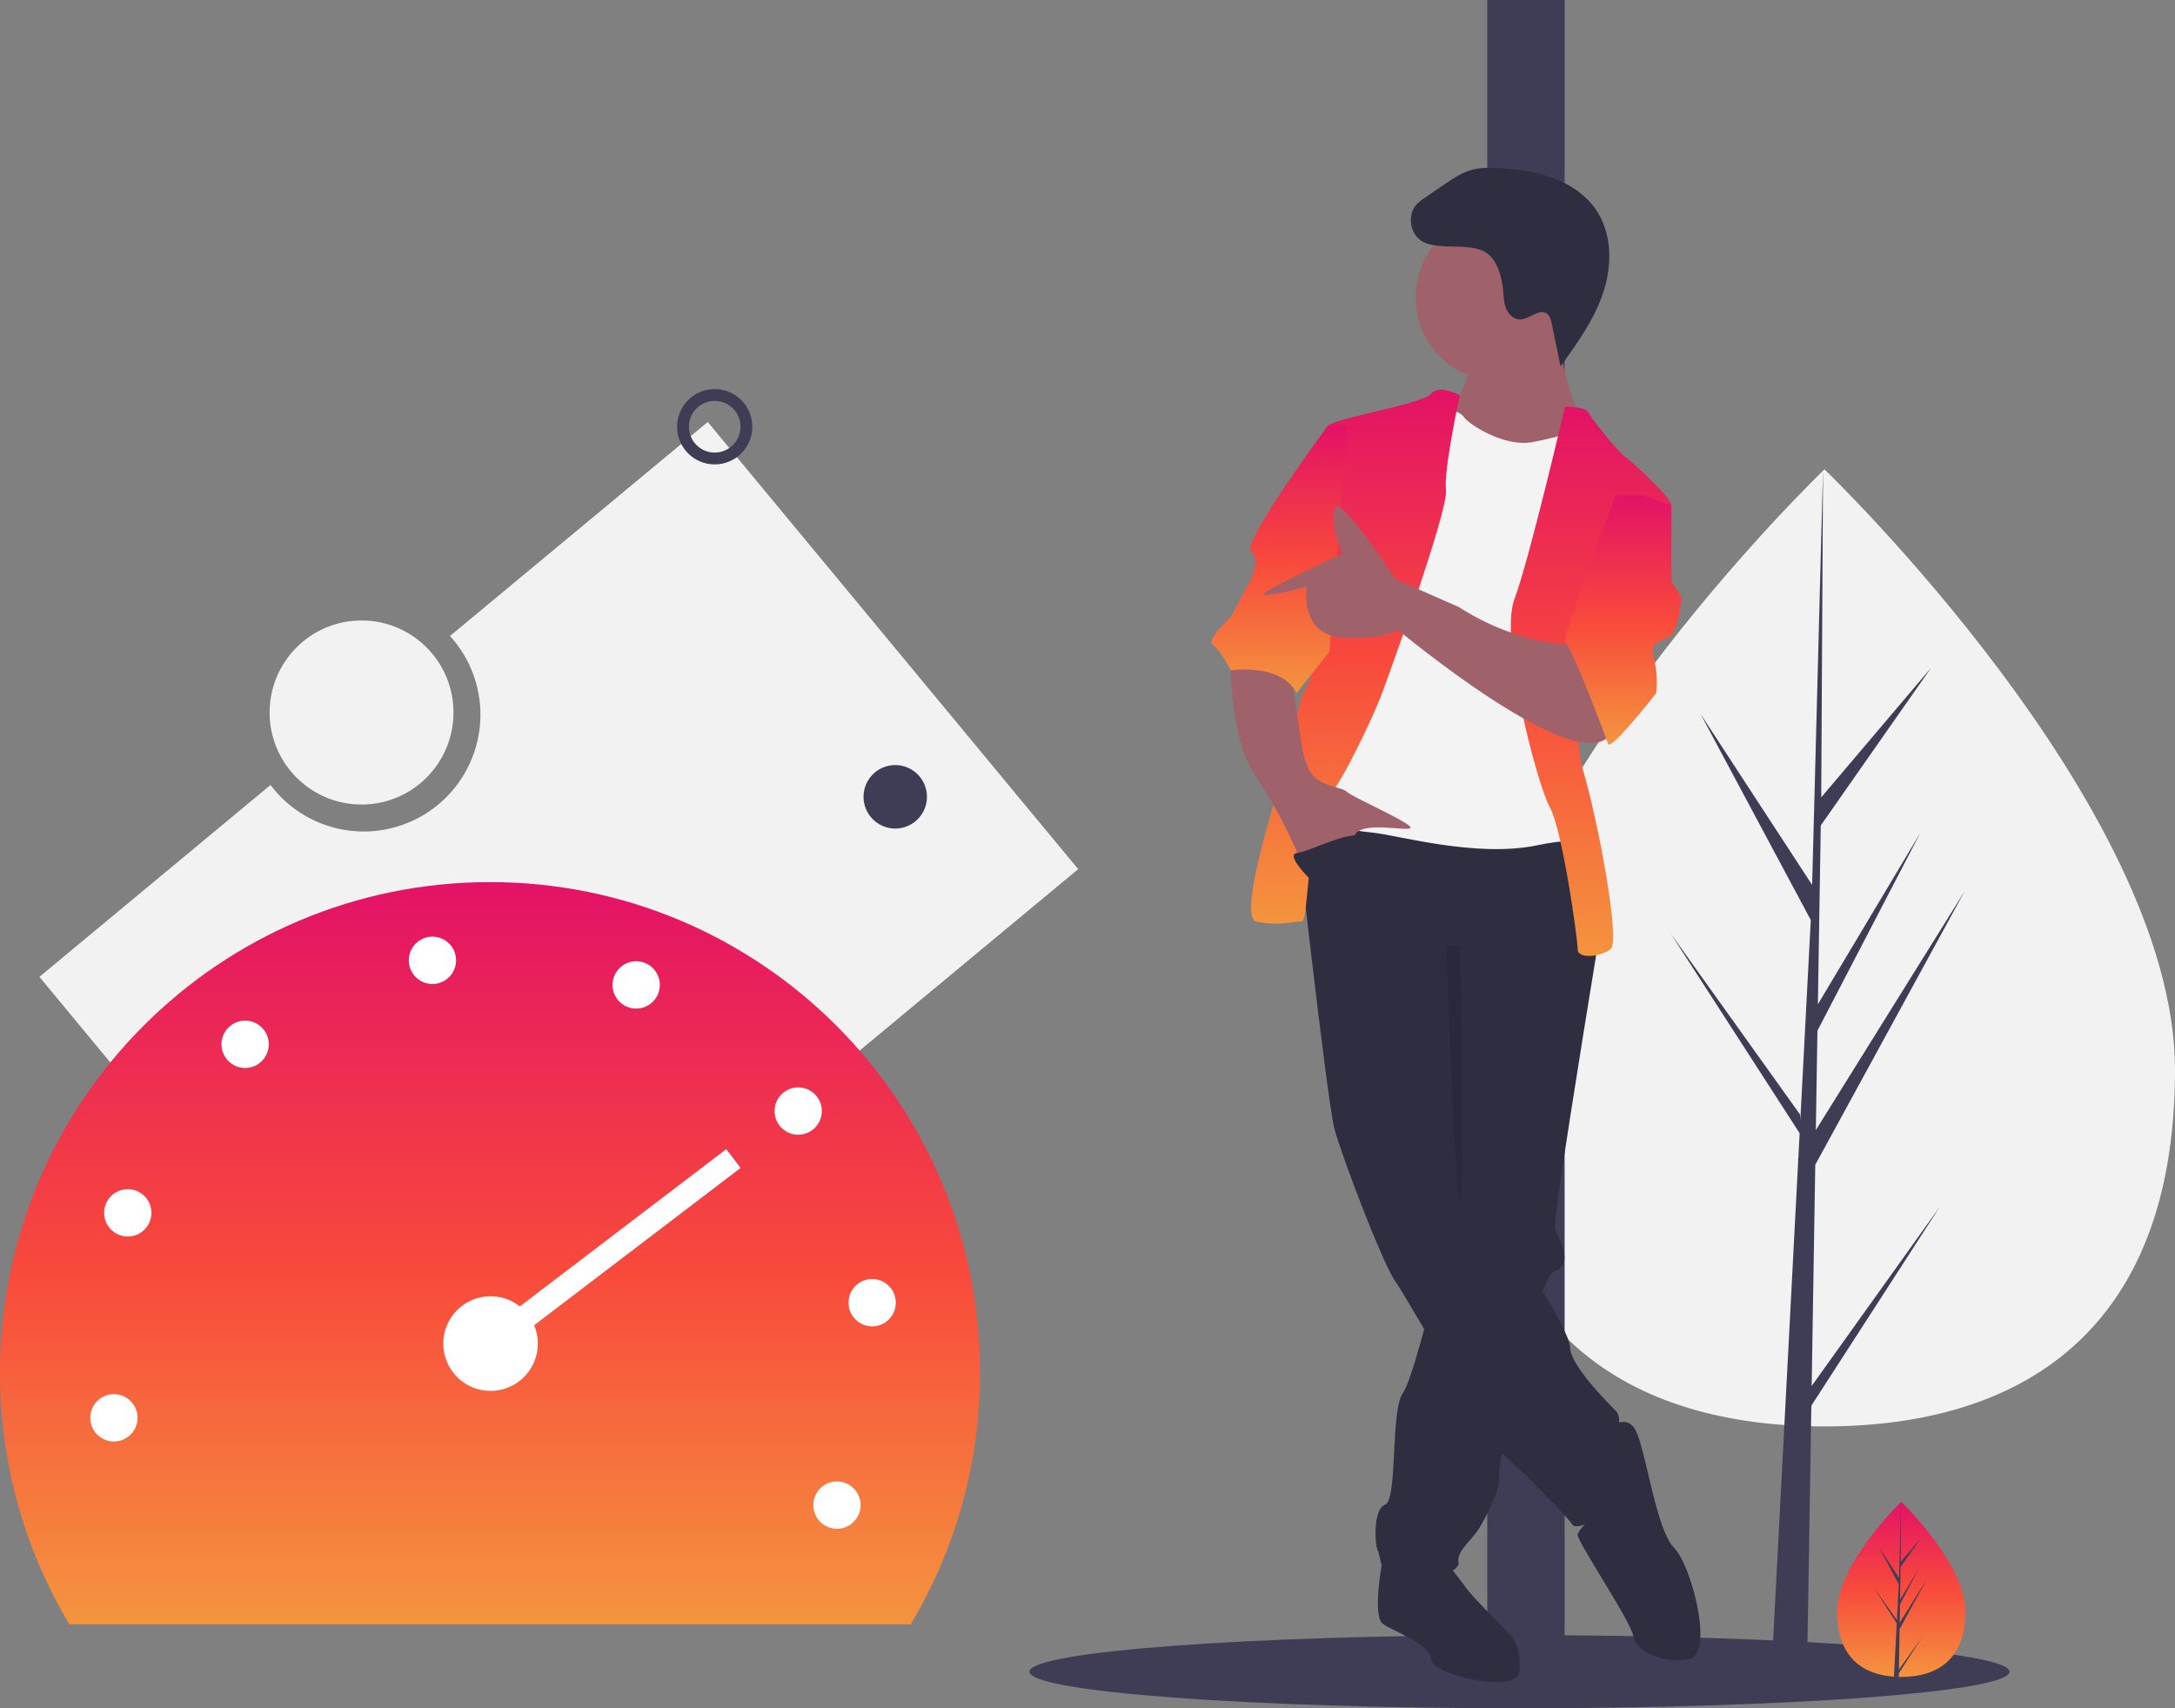 <svg width="368" height="289" viewBox="0 0 368 289" fill="none" xmlns="http://www.w3.org/2000/svg">
<rect x="0" y="0" width="368" height="289" fill="#808080" stroke="none"/>
<g clip-path="url(#clip0)">
<path d="M119.749 71.391L76.138 107.592C77.937 109.568 79.316 111.889 80.193 114.414C81.069 116.939 81.425 119.616 81.239 122.283C81.052 124.949 80.328 127.551 79.108 129.929C77.889 132.307 76.2 134.413 74.144 136.12C72.088 137.826 69.708 139.098 67.148 139.857C64.587 140.617 61.899 140.849 59.246 140.539C56.593 140.229 54.031 139.383 51.714 138.054C49.397 136.724 47.373 134.938 45.766 132.804L6.667 165.259L69.342 240.905L182.424 147.037L119.749 71.391Z" fill="#F2F2F2"/>
<path d="M368 180.993C368 225.704 341.445 241.315 308.688 241.315C275.931 241.315 249.376 225.704 249.376 180.993C249.376 136.282 308.688 79.402 308.688 79.402C308.688 79.402 368 136.282 368 180.993Z" fill="#F2F2F2"/>
<path d="M306.527 234.476L307.135 197.057L332.415 150.764L307.23 191.187L307.503 174.362L324.926 140.869L307.575 169.909V169.91L308.066 139.649L326.723 112.985L308.144 134.89L308.451 79.402L306.522 152.858L306.68 149.828L287.712 120.766L306.376 155.645L304.609 189.441L304.556 188.544L282.689 157.96L304.49 191.713L304.269 195.94L304.229 196.003L304.247 196.35L299.763 282.094H305.755L306.473 237.805L328.221 204.135L306.527 234.476Z" fill="#3F3D56"/>
<path d="M257.091 289C302.88 289 340 286.23 340 282.813C340 279.395 302.88 276.625 257.091 276.625C211.302 276.625 174.182 279.395 174.182 282.813C174.182 286.23 211.302 289 257.091 289Z" fill="#3F3D56"/>
<path d="M264.727 0H251.636V284.632H264.727V0Z" fill="#3F3D56"/>
<path d="M332.536 272.661C332.536 280.839 327.679 283.695 321.687 283.695C321.548 283.695 321.41 283.693 321.271 283.69C320.994 283.684 320.719 283.671 320.447 283.652C315.04 283.269 310.838 280.267 310.838 272.661C310.838 264.79 320.887 254.858 321.642 254.123L321.643 254.121C321.673 254.093 321.687 254.079 321.687 254.079C321.687 254.079 332.536 264.483 332.536 272.661Z" fill="url(#paint0_linear)"/>
<path d="M321.292 282.443L325.259 276.894L321.282 283.053L321.271 283.69C320.994 283.684 320.719 283.671 320.447 283.652L320.875 275.47L320.871 275.407L320.879 275.395L320.919 274.622L316.931 268.448L320.931 274.042L320.941 274.207L321.264 268.024L317.85 261.645L321.306 266.939L321.642 254.123L321.643 254.079V254.121L321.587 264.228L324.986 260.221L321.573 265.099L321.483 270.634L324.657 265.322L321.47 271.448L321.42 274.525L326.027 267.132L321.403 275.599L321.292 282.443Z" fill="#3F3D56"/>
<path d="M236.082 266.539L233.762 264.813C233.762 264.813 232.226 273.402 233.94 274.689C235.654 275.976 242.082 278.12 242.082 280.694C242.082 283.268 256.652 286.699 257.08 282.839C257.509 278.978 255.795 276.834 255.795 276.834C255.795 276.834 248.938 269.971 248.081 268.684C247.224 267.397 245.082 264.823 245.082 264.823L236.082 266.539Z" fill="#2F2E41"/>
<path d="M270.365 159.734C270.365 159.734 270.301 160.111 270.189 160.802C270.086 161.415 269.945 162.282 269.774 163.35C267.974 174.344 262.724 206.707 263.08 207.775C263.508 209.062 266.508 213.78 263.08 215.067C262.75 215.191 262.394 215.594 262.013 216.229C261.277 217.596 260.67 219.03 260.2 220.51C258.156 226.446 255.971 235.947 254.706 242.527C254.154 245.418 253.777 247.743 253.665 248.961C253.626 249.243 253.622 249.528 253.652 249.811C254.081 251.526 251.081 257.531 249.795 259.247C248.51 260.963 246.367 262.679 246.796 264.394C247.224 266.11 236.083 270.828 234.797 267.826C233.511 264.823 233.511 263.108 233.083 262.25C232.654 261.392 232.226 255.387 234.368 254.529C236.511 253.671 235.225 238.658 237.368 235.656C238.084 234.656 239.176 231.272 240.321 227.201C240.771 225.606 241.225 223.907 241.671 222.204C243.479 215.225 245.082 208.204 245.082 208.204L244.653 158.018L268.222 155.016L268.827 156.35L270.031 158.996L270.365 159.734Z" fill="#2F2E41"/>
<path d="M271.651 242.09C271.651 242.09 275.079 238.658 276.793 242.09C278.507 245.521 280.221 258.818 283.221 261.821C286.221 264.823 290.077 279.836 285.792 280.694C281.507 281.552 276.793 279.407 276.364 276.833C275.936 274.26 266.937 260.963 266.937 259.676C266.937 258.389 272.936 253.671 272.936 253.671L271.651 242.09Z" fill="#2F2E41"/>
<path d="M218.941 136.142C218.941 136.142 224.512 186.328 225.798 191.046C227.083 195.764 233.94 213.779 236.082 216.782C238.225 219.785 251.938 244.234 253.652 245.521C255.366 246.807 258.795 250.239 258.795 250.239C258.795 250.239 265.223 256.673 266.08 257.96C266.937 259.247 274.222 255.386 274.65 252.813C275.079 250.239 274.222 245.95 273.793 244.234C273.365 242.518 274.65 239.945 273.365 238.658C272.079 237.371 265.651 230.937 265.651 227.934C265.651 224.932 254.509 207.345 250.224 203.485C245.939 199.625 246.796 193.19 246.796 193.19V167.025L270.365 159.733C270.365 159.733 269.079 139.145 266.08 139.145C263.08 139.145 223.655 132.282 218.941 136.142Z" fill="#2F2E41"/>
<path d="M253.652 64.51C261.462 64.51 267.794 58.173 267.794 50.355C267.794 42.538 261.462 36.2 253.652 36.2C245.842 36.2 239.511 42.538 239.511 50.355C239.511 58.173 245.842 64.51 253.652 64.51Z" fill="#9F616A"/>
<path d="M248.938 61.508C248.938 61.508 247.224 67.942 245.082 69.657C242.939 71.373 250.652 78.665 250.652 78.665L265.223 79.523L267.794 71.373C267.794 71.373 263.08 61.937 264.365 55.931C265.651 49.926 248.938 61.508 248.938 61.508Z" fill="#9F616A"/>
<path d="M242.939 68.8C242.939 68.8 246.796 69.229 247.653 70.516C248.51 71.802 254.509 75.663 259.223 74.805C263.937 73.947 266.937 72.66 267.794 73.089C268.651 73.518 270.365 82.526 270.365 82.526L265.651 96.252L266.508 133.998L267.794 144.293C267.794 144.293 270.365 140.861 260.08 143.006C249.795 145.15 236.511 141.29 232.226 140.861C227.94 140.432 220.655 139.145 220.227 136.572C219.798 133.998 221.512 124.561 221.512 124.561L228.369 95.823L232.654 80.381L242.939 68.8Z" fill="#F3F3F3"/>
<path d="M246.992 66.863C246.992 66.863 243.367 64.939 242.082 66.654C240.796 68.37 224.512 70.944 224.512 72.231C224.512 73.517 221.084 108.261 221.941 111.264C222.798 114.266 220.227 117.698 220.227 117.698L217.227 130.566C217.227 130.566 209.085 155.015 212.513 155.873C215.941 156.731 218.941 155.873 220.227 155.873C221.512 155.873 221.084 139.573 224.512 135.284C227.94 130.995 232.654 120.271 233.511 118.127C234.368 115.982 245.082 86.385 244.653 82.954C244.224 79.522 246.992 66.863 246.992 66.863Z" fill="url(#paint1_linear)"/>
<path d="M264.794 68.8C264.794 68.8 268.222 68.8 268.651 69.658C269.079 70.516 273.365 76.092 275.079 77.379C276.793 78.665 282.792 84.242 282.792 85.528C282.792 86.815 270.365 96.252 270.365 96.252C270.365 96.252 265.222 121.559 267.794 130.138C270.365 138.716 274.222 159.305 272.508 160.592C270.793 161.879 266.937 162.308 266.937 160.592C266.937 158.876 264.365 140.432 262.223 136.572C260.08 132.711 253.652 108.262 256.223 101.399C258.794 94.536 264.794 68.8 264.794 68.8Z" fill="url(#paint2_linear)"/>
<path d="M208.228 111.264C208.228 111.264 207.799 124.561 212.513 131.424C217.227 138.287 220.227 146.007 220.227 146.007C220.227 146.007 227.94 143.863 229.226 141.289C230.512 138.716 238.654 140.86 238.654 140.002C238.654 139.145 228.797 134.855 227.94 133.997C227.083 133.139 224.084 133.139 222.369 131.424C220.655 129.708 220.227 125.848 220.227 125.848L218.513 114.695L208.228 111.264Z" fill="#9F616A"/>
<path d="M243.912 41.628C242.824 41.529 241.702 41.42 240.741 40.901C238.586 39.738 238.015 36.426 239.655 34.607C240.107 34.145 240.613 33.738 241.162 33.395L244.419 31.176C245.86 30.194 247.335 29.197 249.015 28.734C250.535 28.315 252.14 28.358 253.713 28.456C256.767 28.646 259.84 29.039 262.713 30.094C265.585 31.149 268.265 32.915 270.004 35.435C272.762 39.429 272.8 44.816 271.281 49.428C269.762 54.039 266.877 58.054 264.034 61.989L262.558 54.784C262.427 54.142 262.257 53.439 261.724 53.059C260.398 52.115 258.777 54.053 257.151 54.041C256.106 54.032 255.228 53.172 254.832 52.204C254.436 51.236 254.41 50.164 254.318 49.122C254.124 46.914 253.354 43.843 251.265 42.626C249.319 41.492 246.1 41.827 243.912 41.628Z" fill="#2F2E41"/>
<path opacity="0.1" d="M244.706 160.08C244.706 160.08 246.153 201.984 247.01 203.271C247.867 204.558 247.01 159.948 247.01 159.948L244.706 160.08Z" fill="black"/>
<path d="M227.94 72.231H224.512C224.512 72.231 209.942 91.962 211.656 93.248C213.37 94.535 211.656 97.967 211.656 97.967L208.228 104.401C208.228 104.401 203.943 108.261 205.228 109.119C206.514 109.977 208.228 113.408 208.228 113.408C208.228 113.408 216.798 112.122 219.37 117.269L224.928 110.246L227.94 72.231Z" fill="url(#paint3_linear)"/>
<path d="M266.937 109.119C266.937 109.119 257.509 109.548 246.796 102.685L236.082 97.967C236.082 97.967 226.655 83.383 225.798 85.957C224.941 88.531 227.083 93.678 227.083 93.678C227.083 93.678 214.154 99.667 213.818 100.459C213.482 101.25 221.084 99.254 221.084 99.254C221.084 99.254 219.798 107.404 227.083 107.833C234.368 108.262 236.511 106.546 236.511 106.546C236.511 106.546 267.365 132.282 272.508 124.132C277.65 115.982 266.937 109.119 266.937 109.119Z" fill="#9F616A"/>
<path d="M278.079 83.812L282.792 85.528V98.396L284.507 100.97C284.507 100.97 284.078 106.117 282.792 107.404C281.507 108.691 278.936 108.262 279.793 111.264C280.308 113.222 280.453 115.259 280.221 117.27C280.221 117.27 272.508 127.135 272.079 125.848C271.651 124.561 265.651 108.691 264.794 108.691C263.937 108.691 273.365 83.812 273.365 83.812H278.079Z" fill="url(#paint4_linear)"/>
<path d="M221.727 148.796C221.727 148.796 217.296 144.506 219.511 144.292C221.727 144.077 229.44 139.788 230.726 141.933C232.011 144.077 221.727 148.796 221.727 148.796Z" fill="#2F2E41"/>
<path d="M154.079 274.805C161.782 261.94 165.841 247.218 165.818 232.219C165.818 186.386 128.699 149.231 82.909 149.231C37.12 149.231 9.27975e-05 186.386 9.27975e-05 232.219C-0.022 247.218 4.036 261.94 11.739 274.805H154.079Z" fill="url(#paint5_linear)"/>
<path d="M83 235.31C87.418 235.31 91 231.725 91 227.302C91 222.88 87.418 219.295 83 219.295C78.582 219.295 75 222.88 75 227.302C75 231.725 78.582 235.31 83 235.31Z" fill="white"/>
<path d="M19.273 243.867C21.482 243.867 23.273 242.074 23.273 239.863C23.273 237.652 21.482 235.859 19.273 235.859C17.064 235.859 15.273 237.652 15.273 239.863C15.273 242.074 17.064 243.867 19.273 243.867Z" fill="white"/>
<path d="M21.62 209.189C23.829 209.189 25.62 207.397 25.62 205.185C25.62 202.974 23.829 201.182 21.62 201.182C19.41 201.182 17.62 202.974 17.62 205.185C17.62 207.397 19.41 209.189 21.62 209.189Z" fill="white"/>
<path d="M41.475 180.675C43.684 180.675 45.475 178.882 45.475 176.671C45.475 174.46 43.684 172.667 41.475 172.667C39.266 172.667 37.475 174.46 37.475 176.671C37.475 178.882 39.266 180.675 41.475 180.675Z" fill="white"/>
<path d="M73.166 166.469C75.376 166.469 77.166 164.676 77.166 162.465C77.166 160.253 75.376 158.461 73.166 158.461C70.957 158.461 69.166 160.253 69.166 162.465C69.166 164.676 70.957 166.469 73.166 166.469Z" fill="white"/>
<path d="M107.641 170.63C109.85 170.63 111.641 168.837 111.641 166.626C111.641 164.415 109.85 162.622 107.641 162.622C105.432 162.622 103.641 164.415 103.641 166.626C103.641 168.837 105.432 170.63 107.641 170.63Z" fill="white"/>
<path d="M135.051 191.969C137.26 191.969 139.051 190.176 139.051 187.965C139.051 185.753 137.26 183.961 135.051 183.961C132.842 183.961 131.051 185.753 131.051 187.965C131.051 190.176 132.842 191.969 135.051 191.969Z" fill="white"/>
<path d="M147.565 224.39C149.774 224.39 151.565 222.598 151.565 220.387C151.565 218.175 149.774 216.383 147.565 216.383C145.356 216.383 143.565 218.175 143.565 220.387C143.565 222.598 145.356 224.39 147.565 224.39Z" fill="white"/>
<path d="M141.61 258.633C143.819 258.633 145.61 256.84 145.61 254.629C145.61 252.418 143.819 250.625 141.61 250.625C139.4 250.625 137.61 252.418 137.61 254.629C137.61 256.84 139.4 258.633 141.61 258.633Z" fill="white"/>
<path d="M83 227.302L124.091 196" stroke="white" stroke-width="4" stroke-miterlimit="10"/>
<path d="M120.924 77.567C123.888 77.567 126.29 75.162 126.29 72.196C126.29 69.23 123.888 66.825 120.924 66.825C117.961 66.825 115.559 69.23 115.559 72.196C115.559 75.162 117.961 77.567 120.924 77.567Z" stroke="#3F3D56" stroke-width="2" stroke-miterlimit="10"/>
<path d="M151.47 140.171C154.433 140.171 156.836 137.767 156.836 134.8C156.836 131.834 154.433 129.43 151.47 129.43C148.507 129.43 146.104 131.834 146.104 134.8C146.104 137.767 148.507 140.171 151.47 140.171Z" fill="#3F3D56"/>
<path d="M61.172 136.108C69.763 136.108 76.727 129.137 76.727 120.538C76.727 111.939 69.763 104.968 61.172 104.968C52.581 104.968 45.617 111.939 45.617 120.538C45.617 129.137 52.581 136.108 61.172 136.108Z" fill="#F2F2F2"/>
</g>
<defs>
<linearGradient id="paint0_linear" x1="321.687" y1="254.079" x2="321.687" y2="283.695" gradientUnits="userSpaceOnUse">
<stop stop-color="#E31266"/>
<stop offset="0.487" stop-color="#F8493C"/>
<stop offset="1" stop-color="#F4943E"/>
</linearGradient>
<linearGradient id="paint1_linear" x1="229.331" y1="65.942" x2="229.331" y2="156.254" gradientUnits="userSpaceOnUse">
<stop stop-color="#E31266"/>
<stop offset="0.503" stop-color="#F8493C"/>
<stop offset="1" stop-color="#F4943E"/>
</linearGradient>
<linearGradient id="paint2_linear" x1="269.209" y1="68.8" x2="269.209" y2="161.724" gradientUnits="userSpaceOnUse">
<stop stop-color="#E31266"/>
<stop offset="0.503" stop-color="#F8493C"/>
<stop offset="1" stop-color="#F4943E"/>
</linearGradient>
<linearGradient id="paint3_linear" x1="216.464" y1="72.231" x2="216.464" y2="117.269" gradientUnits="userSpaceOnUse">
<stop stop-color="#E31266"/>
<stop offset="0.503" stop-color="#F8493C"/>
<stop offset="1" stop-color="#F4943E"/>
</linearGradient>
<linearGradient id="paint4_linear" x1="274.623" y1="83.812" x2="274.623" y2="125.964" gradientUnits="userSpaceOnUse">
<stop stop-color="#E31266"/>
<stop offset="0.503" stop-color="#F8493C"/>
<stop offset="1" stop-color="#F4943E"/>
</linearGradient>
<linearGradient id="paint5_linear" x1="82.909" y1="149.231" x2="82.909" y2="274.805" gradientUnits="userSpaceOnUse">
<stop stop-color="#E31266"/>
<stop offset="0.519" stop-color="#F8493C"/>
<stop offset="1" stop-color="#F4943E"/>
</linearGradient>
<clipPath id="clip0">
<rect width="368" height="289" fill="white"/>
</clipPath>
</defs>
</svg>
